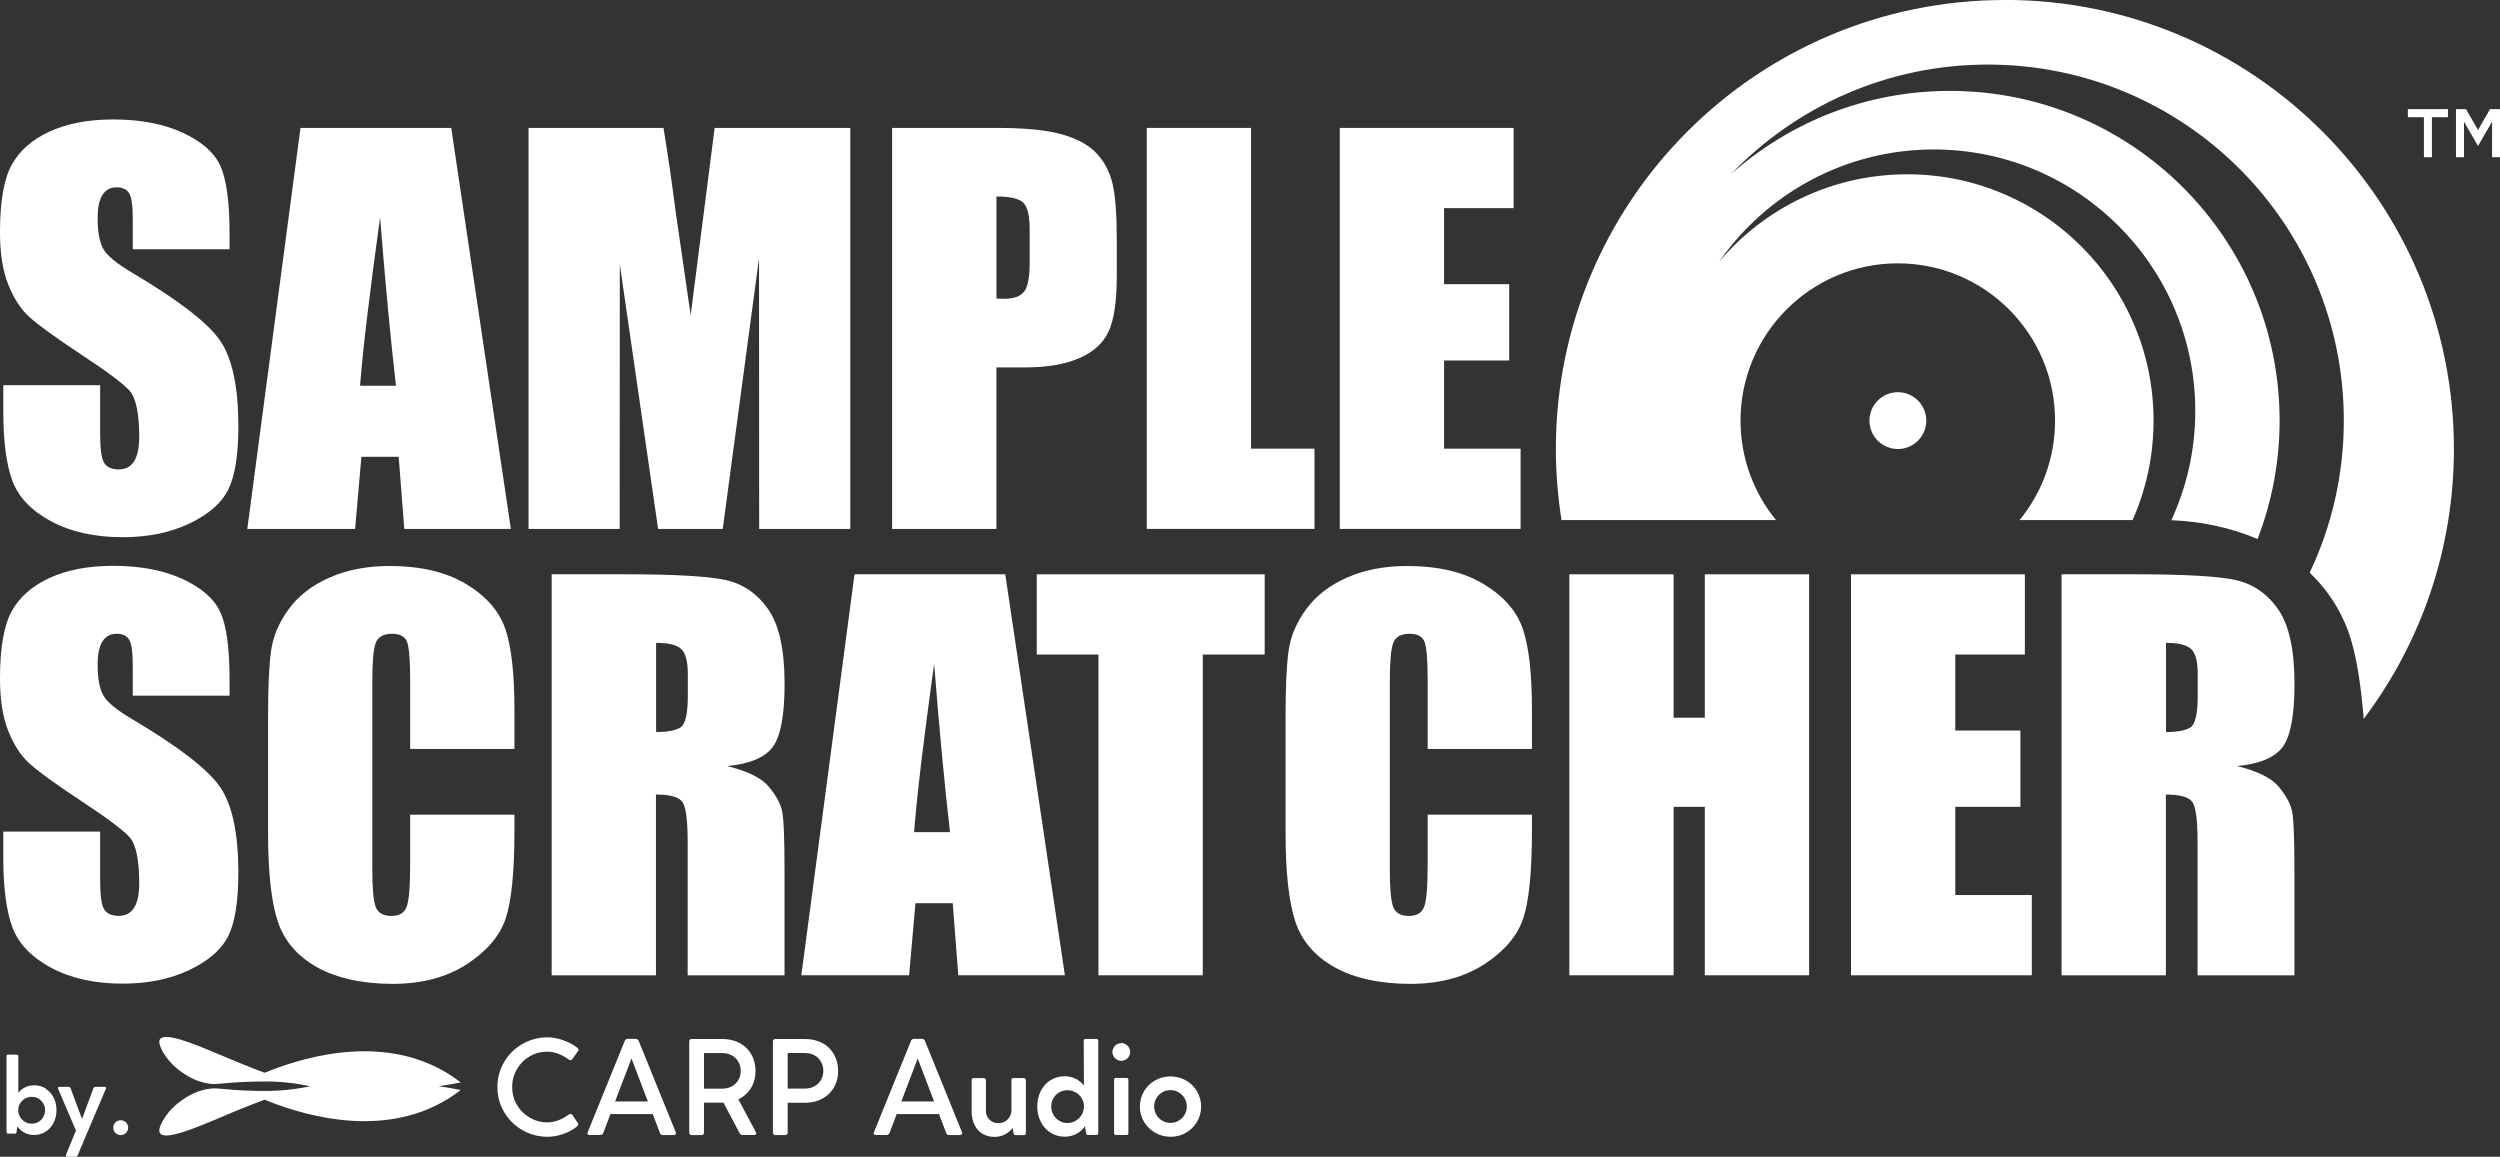 <?xml version="1.0" encoding="UTF-8"?>
<svg id="Layer_2" data-name="Layer 2" xmlns="http://www.w3.org/2000/svg" viewBox="0 0 349.26 161.6">
  <rect x="0" y="0" width="349.26" height="161.6" fill="#333333" stroke="none"/>
  <defs>
    <style>
      .cls-1 {
        fill: #fff;
        stroke-width: 0px;
      }
    </style>
  </defs>
  <g id="Layer_1-2" data-name="Layer 1">
    <g>
      <path class="cls-1" d="m32.08,34.82h-13.53v-4.15c0-1.94-.17-3.17-.52-3.7-.35-.53-.92-.8-1.73-.8-.88,0-1.54.36-1.99,1.07-.45.72-.67,1.8-.67,3.25,0,1.87.25,3.28.76,4.22.48.95,1.85,2.09,4.12,3.42,6.48,3.85,10.57,7.01,12.25,9.48,1.68,2.47,2.53,6.45,2.53,11.94,0,3.99-.47,6.93-1.4,8.82-.93,1.89-2.74,3.48-5.42,4.76-2.68,1.28-5.79,1.92-9.34,1.92-3.9,0-7.23-.74-9.98-2.21-2.76-1.48-4.56-3.36-5.42-5.64-.85-2.28-1.28-5.52-1.28-9.72v-3.67h13.53v6.82c0,2.1.19,3.45.57,4.05.38.6,1.06.9,2.02.9s1.69-.38,2.16-1.14.71-1.89.71-3.39c0-3.3-.45-5.46-1.35-6.47-.92-1.02-3.2-2.71-6.82-5.09-3.62-2.4-6.02-4.14-7.2-5.22-1.18-1.08-2.15-2.58-2.92-4.5-.77-1.91-1.16-4.36-1.16-7.34,0-4.29.55-7.43,1.64-9.41,1.1-1.98,2.87-3.54,5.31-4.65,2.44-1.12,5.4-1.68,8.86-1.68,3.78,0,7.01.61,9.67,1.83,2.66,1.22,4.43,2.76,5.29,4.62s1.3,5.01,1.3,9.46v2.21Z"/>
      <path class="cls-1" d="m63.04,17.87l8.33,56.02h-14.89l-.78-10.07h-5.21l-.88,10.07h-15.06l7.43-56.02h21.06Zm-7.72,36.02c-.74-6.35-1.48-14.19-2.22-23.53-1.48,10.73-2.42,18.57-2.8,23.53h5.01Z"/>
      <path class="cls-1" d="m118.79,17.87v56.02h-12.73l-.02-37.82-5.07,37.82h-9.03l-5.35-36.96-.02,36.96h-12.73V17.87h18.85c.56,3.37,1.14,7.34,1.73,11.91l2.07,14.25,3.35-26.16h18.95Z"/>
      <path class="cls-1" d="m124.64,17.87h14.67c3.97,0,7.02.31,9.15.93,2.13.62,3.74,1.52,4.81,2.7,1.07,1.18,1.8,2.6,2.18,4.27.38,1.67.57,4.26.57,7.77v4.88c0,3.58-.37,6.18-1.11,7.82-.74,1.64-2.09,2.9-4.07,3.77-1.97.88-4.55,1.32-7.73,1.32h-3.91v22.56h-14.57V17.87Zm14.57,9.58v14.26c.42.02.77.03,1.07.03,1.34,0,2.27-.33,2.79-.99.52-.66.78-2.02.78-4.1v-4.6c0-1.91-.3-3.16-.9-3.74-.6-.58-1.85-.86-3.74-.86Z"/>
      <path class="cls-1" d="m174.78,17.87v44.81h8.86v11.21h-23.43V17.87h14.57Z"/>
      <path class="cls-1" d="m187.17,17.87h24.29v11.21h-9.72v10.62h9.1v10.66h-9.1v12.32h10.69v11.21h-25.26V17.87Z"/>
      <path class="cls-1" d="m32.08,97.19h-13.53v-4.15c0-1.94-.17-3.17-.52-3.7-.35-.53-.92-.8-1.73-.8-.88,0-1.54.36-1.99,1.07-.45.72-.67,1.8-.67,3.25,0,1.87.25,3.28.76,4.22.48.95,1.85,2.09,4.12,3.42,6.48,3.85,10.57,7.01,12.25,9.48,1.68,2.47,2.53,6.45,2.53,11.94,0,3.99-.47,6.93-1.4,8.82-.93,1.89-2.74,3.48-5.42,4.76-2.68,1.28-5.79,1.92-9.34,1.92-3.9,0-7.23-.74-9.98-2.21-2.76-1.48-4.56-3.36-5.42-5.64-.85-2.28-1.28-5.52-1.28-9.72v-3.67h13.53v6.82c0,2.1.19,3.45.57,4.05.38.6,1.06.9,2.02.9s1.69-.38,2.16-1.14c.47-.76.71-1.89.71-3.39,0-3.3-.45-5.46-1.35-6.47-.92-1.01-3.2-2.71-6.82-5.09-3.62-2.4-6.02-4.14-7.2-5.23-1.18-1.08-2.15-2.58-2.92-4.5-.77-1.91-1.16-4.36-1.16-7.34,0-4.29.55-7.43,1.64-9.41,1.1-1.98,2.87-3.53,5.31-4.65,2.44-1.12,5.4-1.68,8.86-1.68,3.78,0,7.01.61,9.67,1.83,2.66,1.22,4.43,2.76,5.29,4.62.87,1.86,1.3,5.01,1.3,9.46v2.21Z"/>
      <path class="cls-1" d="m71.87,104.63h-14.57v-9.74c0-2.83-.16-4.6-.47-5.3-.31-.7-1-1.05-2.06-1.05-1.2,0-1.96.43-2.28,1.28-.32.85-.48,2.7-.48,5.54v26.02c0,2.72.16,4.5.48,5.33.32.83,1.05,1.25,2.18,1.25s1.79-.42,2.13-1.25c.33-.83.5-2.79.5-5.86v-7.04h14.57v2.18c0,5.8-.41,9.91-1.23,12.34s-2.63,4.55-5.43,6.38c-2.8,1.82-6.26,2.74-10.36,2.74s-7.79-.77-10.55-2.32c-2.77-1.55-4.6-3.69-5.5-6.42-.9-2.73-1.35-6.85-1.35-12.34v-16.37c0-4.04.14-7.06.42-9.08s1.1-3.96,2.47-5.83c1.37-1.87,3.28-3.34,5.71-4.41,2.43-1.07,5.23-1.61,8.39-1.61,4.29,0,7.83.83,10.62,2.49,2.79,1.66,4.62,3.73,5.5,6.2.88,2.48,1.31,6.33,1.31,11.56v5.32Z"/>
      <path class="cls-1" d="m77.09,80.23h10.31c6.87,0,11.53.27,13.96.8,2.43.53,4.42,1.89,5.95,4.07s2.3,5.66,2.3,10.43c0,4.36-.54,7.29-1.63,8.79-1.08,1.5-3.22,2.4-6.4,2.7,2.88.72,4.82,1.67,5.81,2.87.99,1.2,1.61,2.3,1.85,3.3.24,1,.36,3.77.36,8.29v14.78h-13.53v-18.62c0-3-.24-4.86-.71-5.57-.47-.71-1.71-1.07-3.72-1.07v25.26h-14.57v-56.02Zm14.57,9.58v12.46c1.64,0,2.79-.23,3.44-.67.66-.45.99-1.91.99-4.38v-3.08c0-1.78-.32-2.94-.95-3.5s-1.79-.83-3.48-.83Z"/>
      <path class="cls-1" d="m140.44,80.23l8.33,56.02h-14.89l-.78-10.07h-5.21l-.88,10.07h-15.06l7.43-56.02h21.06Zm-7.72,36.02c-.74-6.35-1.48-14.19-2.22-23.53-1.48,10.73-2.42,18.57-2.8,23.53h5.01Z"/>
      <path class="cls-1" d="m176.68,80.23v11.21h-8.65v44.81h-14.57v-44.81h-8.62v-11.21h31.83Z"/>
      <path class="cls-1" d="m214.02,104.63h-14.57v-9.74c0-2.83-.16-4.6-.47-5.3-.31-.7-1-1.05-2.06-1.05-1.2,0-1.96.43-2.28,1.28-.32.85-.48,2.7-.48,5.54v26.02c0,2.72.16,4.5.48,5.33.32.83,1.05,1.25,2.18,1.25s1.79-.42,2.13-1.25c.33-.83.5-2.79.5-5.86v-7.04h14.57v2.18c0,5.8-.41,9.91-1.23,12.34-.82,2.43-2.63,4.55-5.43,6.38-2.8,1.82-6.26,2.74-10.36,2.74s-7.79-.77-10.55-2.32c-2.77-1.55-4.6-3.69-5.5-6.42-.9-2.73-1.35-6.85-1.35-12.34v-16.37c0-4.04.14-7.06.42-9.08s1.1-3.96,2.47-5.83c1.37-1.87,3.28-3.34,5.71-4.41,2.43-1.07,5.23-1.61,8.39-1.61,4.29,0,7.83.83,10.62,2.49,2.79,1.66,4.62,3.73,5.5,6.2.88,2.48,1.31,6.33,1.31,11.56v5.32Z"/>
      <path class="cls-1" d="m252.74,80.23v56.02h-14.57v-23.53h-4.36v23.53h-14.57v-56.02h14.57v20.04h4.36v-20.04h14.57Z"/>
      <path class="cls-1" d="m258.59,80.23h24.29v11.21h-9.72v10.62h9.1v10.66h-9.1v12.32h10.69v11.21h-25.26v-56.02Z"/>
      <path class="cls-1" d="m288.03,80.23h10.31c6.87,0,11.53.27,13.96.8,2.43.53,4.42,1.89,5.95,4.07s2.3,5.66,2.3,10.43c0,4.36-.54,7.29-1.63,8.79-1.08,1.5-3.22,2.4-6.4,2.7,2.88.72,4.82,1.67,5.81,2.87.99,1.2,1.61,2.3,1.85,3.3.24,1,.36,3.77.36,8.29v14.78h-13.53v-18.62c0-3-.24-4.86-.71-5.57-.47-.71-1.71-1.07-3.72-1.07v25.26h-14.57v-56.02Zm14.57,9.58v12.46c1.64,0,2.79-.23,3.44-.67.66-.45.99-1.91.99-4.38v-3.08c0-1.78-.32-2.94-.95-3.5-.63-.55-1.79-.83-3.48-.83Z"/>
    </g>
    <g>
      <path class="cls-1" d="m280.09,0c-34.65,0-62.73,28.09-62.73,62.73,0,3.38.28,6.69.79,9.93h29.97c-3.1-3.79-4.96-8.62-4.96-13.9,0-12.13,9.84-21.97,21.97-21.97s21.97,9.84,21.97,21.97c0,5.27-1.86,10.11-4.96,13.9h15.79c1.88-4.25,2.93-8.95,2.93-13.9,0-19-15.41-34.41-34.41-34.41-10.54,0-19.97,4.74-26.28,12.21,6.6-9.47,17.57-15.68,29.99-15.68,20.17,0,36.53,16.35,36.53,36.53,0,5.45-1.2,10.62-3.35,15.27,3.94.14,8.16.96,12.05,2.63,1.98-5.14,3.08-10.72,3.08-16.55,0-25.44-20.62-46.06-46.06-46.06-11.73,0-22.43,4.39-30.56,11.61,9.05-9.42,21.76-15.29,35.86-15.29,27.47,0,49.73,22.27,49.73,49.73,0,7.61-1.71,14.81-4.77,21.26,1.93,1.83,3.58,4.05,4.78,6.71.65,1.45,2.02,4.49,2.77,13.71,7.91-10.5,12.6-23.55,12.6-37.71,0-34.65-28.09-62.73-62.73-62.73Z"/>
      <path class="cls-1" d="m265.14,54.79c-2.19,0-3.97,1.78-3.97,3.97s1.78,3.97,3.97,3.97,3.97-1.78,3.97-3.97-1.78-3.97-3.97-3.97Z"/>
    </g>
    <path class="cls-1" d="m61.21,151.74c1.36.19,2.46.4,3.15.54-.89.69-1.78,1.27-2.66,1.75-9.42,5.17-20.51,1.33-24.73-.4-.24.09-.61.23-1.06.4-2.82,1.08-4.58,1.86-5.62,2.3-3.05,1.27-7.18,3-7.92,2.01-.18-.25-.21-.73.38-1.77.52-.93,1.22-1.74,2.05-2.41,1.65-1.33,3.11-1.83,4.21-2.02,1.55-.27,1.79.16,6.89.26,1.58.03,2.67,0,3.9-.11,1.77-.16,3.05-.44,3.52-.54-.47-.1-1.75-.38-3.52-.54-1.24-.12-2.32-.14-3.9-.11-5.1.09-5.34.53-6.89.26-1.1-.19-2.57-.69-4.21-2.02-.83-.67-1.53-1.48-2.05-2.41-.59-1.04-.56-1.53-.38-1.77.74-.99,4.86.73,7.92,2.01,1.04.43,2.8,1.21,5.62,2.3.44.17.81.31,1.06.4,4.22-1.73,15.31-5.57,24.73-.4.88.48,1.77,1.06,2.66,1.75-.69.14-1.79.35-3.15.54Z"/>
    <g>
      <path class="cls-1" d="m79.7,155.63c.1,0,.18.04.24.11l.81,1.18s.04.07.04.12c0,.06-.02.12-.05.18-.03.06-.08.11-.14.15-.53.44-1.16.79-1.91,1.05s-1.48.39-2.18.39c-1.28,0-2.46-.31-3.53-.93-1.07-.62-1.92-1.46-2.55-2.52-.62-1.06-.94-2.22-.94-3.49s.31-2.44.94-3.5c.62-1.06,1.47-1.9,2.55-2.52s2.25-.93,3.53-.93c.68,0,1.39.13,2.14.39.75.26,1.41.61,1.99,1.05.12.1.18.2.18.31,0,.05-.02.1-.05.15l-.83,1.17c-.05.08-.13.12-.23.12-.09,0-.18-.04-.28-.11-.45-.33-.93-.59-1.45-.79-.52-.19-1.01-.29-1.49-.29-.91,0-1.74.22-2.49.66-.75.44-1.35,1.04-1.79,1.8-.44.76-.66,1.59-.66,2.49s.22,1.73.66,2.48c.44.75,1.04,1.35,1.8,1.79.76.44,1.58.66,2.48.66.48,0,.97-.09,1.49-.28.52-.19.99-.45,1.42-.78.1-.07.19-.1.29-.1Z"/>
      <path class="cls-1" d="m94.41,158.33c0,.08-.03.14-.08.18-.05.04-.13.06-.22.06h-1.54c-.09,0-.16-.03-.23-.08-.07-.05-.12-.13-.15-.22l-1-2.63h-5.91l-.99,2.62c-.03.09-.08.17-.16.22-.08.05-.16.08-.24.08h-1.53c-.2,0-.29-.08-.29-.23,0-.05.01-.11.04-.17l5.16-12.72c.04-.1.09-.17.17-.23.08-.05.16-.08.25-.08h1.14c.09,0,.18.03.25.09s.13.13.16.22l5.16,12.72c.02.07.04.12.04.16Zm-3.9-4.45l-2.29-6.01-2.29,6.01h4.57Z"/>
      <path class="cls-1" d="m105.65,158.31c0,.07-.02.13-.07.18-.05.05-.11.07-.19.07h-1.68c-.09,0-.16-.02-.22-.06-.06-.04-.12-.12-.18-.22l-2.23-4.23h-2.73v4.17c0,.11-.03.2-.09.26-.06.06-.14.09-.25.09h-1.39c-.22,0-.33-.12-.33-.35v-12.72c0-.1.03-.19.09-.25.06-.06.14-.1.24-.1h4.3c.89,0,1.69.19,2.4.56.7.37,1.25.9,1.64,1.58.39.68.59,1.46.59,2.33s-.21,1.7-.64,2.39-1.01,1.21-1.76,1.57l2.46,4.6s.04.09.04.14Zm-7.3-6.22h2.57c.49,0,.93-.11,1.32-.32.39-.21.69-.51.91-.88.22-.37.33-.8.33-1.27s-.11-.91-.33-1.29c-.22-.38-.52-.68-.91-.89-.39-.21-.83-.32-1.32-.32h-2.57v4.98Z"/>
      <path class="cls-1" d="m114.86,145.7c.7.37,1.25.9,1.64,1.58.39.68.59,1.46.59,2.34s-.2,1.64-.59,2.31c-.39.67-.94,1.2-1.64,1.57-.7.37-1.5.56-2.4.56h-2.42v4.16c0,.11-.03.2-.09.26-.06.06-.14.09-.25.09h-1.39c-.22,0-.33-.12-.33-.35v-12.72c0-.1.03-.19.09-.25.06-.06.14-.1.24-.1h4.15c.9,0,1.7.19,2.4.56Zm-1.08,6.06c.39-.21.69-.51.91-.88.22-.37.33-.8.33-1.27s-.11-.91-.33-1.29c-.22-.38-.52-.68-.91-.89s-.83-.32-1.32-.32h-2.42v4.97h2.42c.49,0,.93-.11,1.32-.32Z"/>
      <path class="cls-1" d="m134.4,158.33c0,.08-.03.14-.08.18-.05.04-.13.06-.22.06h-1.54c-.09,0-.16-.03-.23-.08-.07-.05-.12-.13-.15-.22l-1-2.63h-5.91l-.99,2.62c-.03.09-.08.17-.16.22-.08.05-.16.08-.24.08h-1.53c-.2,0-.29-.08-.29-.23,0-.05.01-.11.04-.17l5.16-12.72c.04-.1.09-.17.17-.23.08-.05.16-.08.25-.08h1.14c.09,0,.18.03.25.09s.13.13.16.22l5.16,12.72c.02.07.04.12.04.16Zm-3.9-4.45l-2.29-6.01-2.29,6.01h4.57Z"/>
      <path class="cls-1" d="m143.32,150.87v7.45c0,.08-.02.14-.07.19-.05.05-.11.07-.2.07h-1.18c-.14,0-.22-.06-.25-.17l-.16-.82c-.29.39-.66.69-1.1.91-.44.22-.91.33-1.41.33-.65,0-1.22-.15-1.71-.44-.48-.29-.85-.71-1.11-1.26s-.39-1.18-.39-1.92v-4.32c0-.09.02-.15.07-.2.05-.05.11-.07.19-.07h1.47c.09,0,.15.02.2.07.05.05.07.11.07.2v4.34c0,.31.08.6.23.85.16.26.37.46.63.61s.56.22.87.22c.33,0,.63-.08.91-.23.28-.16.5-.37.67-.65.17-.28.25-.59.25-.94v-4.21c0-.18.09-.27.26-.27h1.48c.17,0,.26.09.26.27Z"/>
      <path class="cls-1" d="m153.36,145.2s.07.11.07.2v12.89c0,.09-.02.15-.07.2-.05.05-.11.07-.2.07h-1.2s-.09-.01-.13-.04c-.04-.03-.07-.06-.08-.11l-.17-1.07c-.32.47-.73.82-1.22,1.08-.49.25-1.03.38-1.62.38-.72,0-1.37-.18-1.96-.55s-1.04-.87-1.37-1.51-.5-1.36-.5-2.16.16-1.51.49-2.16c.33-.64.78-1.15,1.36-1.51s1.24-.55,1.96-.55c.56,0,1.07.11,1.53.34.46.22.86.54,1.18.95l-.03-6.25c0-.08.02-.14.07-.19s.11-.07.19-.07h1.48c.08,0,.15.02.2.07Zm-3.08,11.37c.35-.21.63-.48.84-.84s.31-.74.31-1.16-.1-.8-.31-1.14c-.21-.35-.48-.62-.84-.82s-.74-.3-1.17-.3-.79.1-1.13.3-.62.48-.82.83-.3.73-.3,1.14.1.81.3,1.16.48.63.82.84.73.31,1.14.31.81-.1,1.16-.31Z"/>
      <path class="cls-1" d="m156.03,148.03c-.19-.11-.34-.26-.45-.45s-.17-.39-.17-.61.06-.43.17-.62c.11-.19.26-.34.45-.45s.39-.17.62-.17.43.05.62.17c.19.11.34.26.45.45.11.19.17.39.17.62s-.05.42-.17.61c-.11.19-.26.34-.45.45-.19.11-.39.17-.62.17s-.43-.05-.62-.17Zm1.54,2.64s.07.1.07.18v7.47c0,.08-.02.14-.07.18-.05.04-.11.06-.19.06h-1.49c-.17,0-.25-.08-.25-.25v-7.47c0-.17.08-.25.25-.25h1.49c.08,0,.14.02.19.06Z"/>
      <path class="cls-1" d="m159.81,152.47c.38-.65.9-1.16,1.56-1.53s1.37-.56,2.16-.56,1.49.19,2.15.56,1.17.89,1.55,1.53c.38.65.57,1.35.57,2.13s-.19,1.48-.57,2.12c-.38.64-.9,1.15-1.55,1.53s-1.37.56-2.14.56-1.5-.19-2.16-.56c-.65-.37-1.17-.88-1.56-1.53s-.57-1.35-.57-2.13c0-.77.19-1.48.57-2.13Zm1.73,3.26c.2.35.48.63.83.83.35.21.73.31,1.15.31s.8-.1,1.15-.31.63-.48.83-.83c.2-.35.3-.73.3-1.14s-.1-.8-.3-1.15c-.2-.35-.48-.63-.83-.84s-.74-.31-1.15-.31-.8.1-1.15.31c-.35.21-.62.48-.83.84s-.3.74-.3,1.15c0,.41.1.79.3,1.14Z"/>
    </g>
    <g>
      <path class="cls-1" d="m6.37,152.09c.48.3.85.71,1.12,1.24.27.53.4,1.12.4,1.77s-.14,1.24-.41,1.77c-.27.53-.65.94-1.12,1.24-.48.3-1.02.45-1.61.45-.48,0-.92-.1-1.32-.31-.4-.21-.73-.51-1-.89l-.14.89s-.02.06-.06.09c-.03.02-.07.03-.11.03h-.99c-.07,0-.12-.02-.16-.06s-.06-.1-.06-.17v-10.59c0-.07.02-.12.06-.16.04-.04.09-.06.16-.06h1.21c.07,0,.12.02.16.06.04.04.06.09.06.16v5.13c.25-.34.57-.6.96-.78.38-.18.8-.28,1.25-.28.6,0,1.14.15,1.61.45Zm-.99,4.64c.28-.17.51-.4.67-.69s.25-.61.25-.95-.08-.65-.25-.93c-.17-.29-.39-.51-.67-.68s-.59-.25-.93-.25-.67.08-.96.25c-.29.17-.52.39-.69.67s-.25.6-.25.94.08.67.25.95.4.52.69.69c.29.17.61.25.95.25s.65-.08.93-.25Z"/>
      <path class="cls-1" d="m14.77,151.88s.05.07.05.12c0,.03,0,.06-.02.09l-2.6,6.11-.02.04-1.33,3.17c-.05.12-.14.19-.26.19h-1.12c-.17,0-.26-.06-.26-.18,0-.04.01-.09.04-.17l1.36-3.31-2.5-5.85s-.02-.06-.02-.09c0-.05.02-.09.05-.12s.08-.04.13-.04h1.31c.07,0,.12.02.17.05s.09.08.11.14l1.6,4.3,1.59-4.3c.02-.06.06-.1.11-.14.05-.04.11-.05.17-.05h1.31s.09.01.13.04Z"/>
      <path class="cls-1" d="m16.34,158.44c-.16-.09-.29-.22-.38-.38-.09-.16-.14-.33-.14-.52s.05-.36.14-.52c.09-.16.22-.29.38-.38.16-.09.34-.14.53-.14s.36.05.52.14c.16.09.29.22.38.38.09.16.14.33.14.52s-.05.36-.14.52c-.09.16-.22.29-.38.38-.16.09-.33.14-.52.14s-.37-.05-.53-.14Z"/>
    </g>
    <path class="cls-1" d="m341.99,15.25v1.12h-2.24v5.59h-1.12v-5.59h-2.24v-1.12h5.59Zm1.12,0h1.4l1.68,2.91,1.68-2.91h1.4v6.71h-1.12v-4.96l-1.96,3.39-1.96-3.39v4.96h-1.12v-6.71Z"/>
  </g>
</svg>